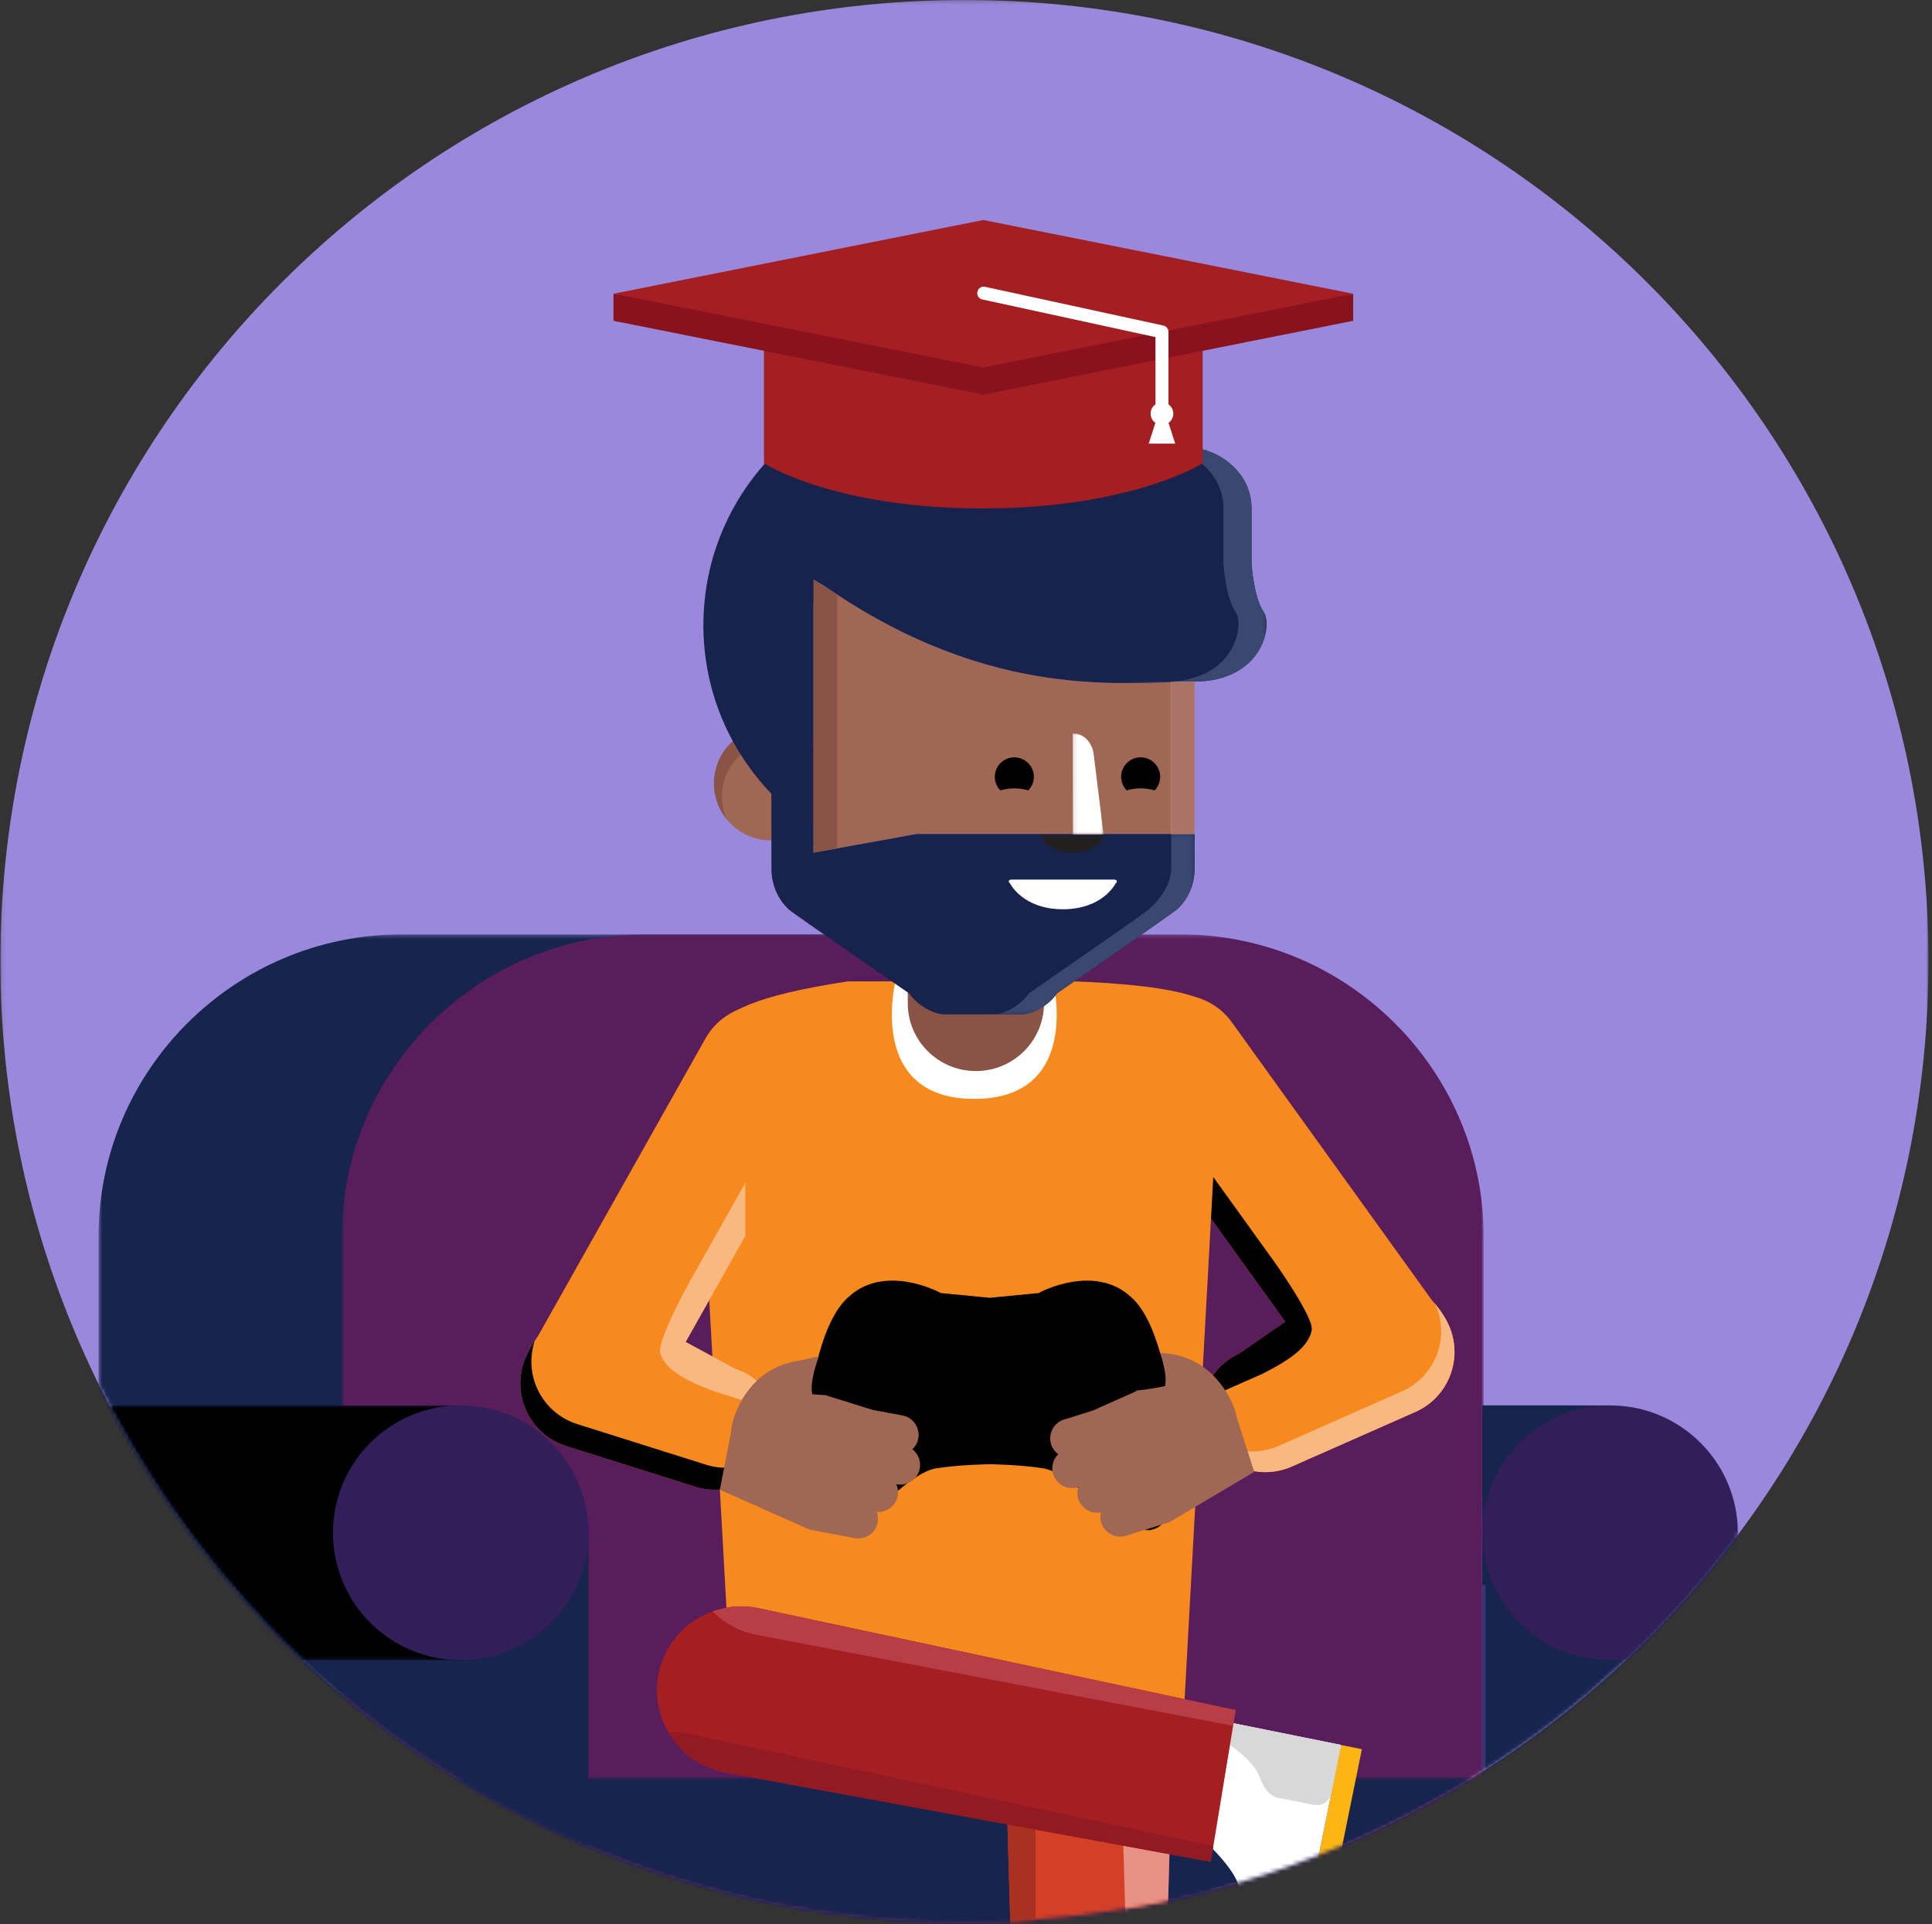 <svg width="500" height="498" viewBox="0 0 500 498" xmlns="http://www.w3.org/2000/svg" xmlns:xlink="http://www.w3.org/1999/xlink"><rect x="0" y="0" width="500" height="498" fill="#333333" stroke="none"/><title>Badge Copy 2</title><defs><path id="path-1" d="M499.094.218H.092v497.51h499.002V.218z"/><path d="M.552 116.683c40.622 82.48 125.706 139.255 224.09 139.255 24.806 0 48.766-3.609 71.382-10.33V.299H.552v116.385z" id="path-3"/><path d="M.67 197.141c43.467 36.68 99.692 58.797 161.097 58.797 49.476 0 95.589-14.357 134.375-39.122V.298H.67V197.14z" id="path-5"/><path d="M.005.514c38.25 23.777 83.427 37.515 131.822 37.515 48.396 0 93.573-13.738 131.824-37.515H.005z" id="path-7"/><path d="M.382 61.816A250.566 250.566 0 0 0 66.436.603H.382v61.213z" id="path-9"/><path d="M.361.807c12.945 24.706 29.93 46.974 50.08 65.933h40.847V.807H.361z" id="path-11"/><path id="path-13" d="M28.36.809v23.717H.395V.81H28.36z"/><path d="M249.592.218C111.797.218.09 111.59.09 248.972c0 137.385 111.706 248.757 249.5 248.757 137.797 0 249.503-111.372 249.503-248.757C499.094 111.59 387.388.218 249.592.218z" id="path-15"/><path d="M.361.807c12.945 24.706 29.93 46.974 50.08 65.933h40.844V.807H.361z" id="path-17"/><path id="path-19" d="M47.233.444H.16v17.22h47.074V.445z"/><path id="path-21" d="M40.358 61.613V.747H.721v60.866h39.637z"/><path id="path-23" d="M.952 46.864H65.67V.15H.952v46.713z"/><path id="path-25" d="M8.158 27.205V.962H.154v26.243h8.004z"/><path id="path-27" d="M17.91 5.1V.341H.341v4.76h17.57z"/></defs><g id="Notification-Icons" fill="none" fill-rule="evenodd"><g id="Badge-Accreditation" transform="translate(0 -1)"><g id="Badge-Copy-2"><g id="Page-1"><g id="Group-3" transform="translate(0 .777)"><mask id="mask-2" fill="#fff"><use xlink:href="#path-1"/></mask><path d="M499.094 248.973c0 137.384-111.706 248.755-249.501 248.755C111.797 497.728.092 386.357.092 248.973.092 111.589 111.797.218 249.592.218c137.796 0 249.502 111.371 249.502 248.755" id="Fill-1" fill="#9988DB" mask="url(#mask-2)"/></g><g id="Group-59" transform="translate(0 .777)"><g id="Group-6" transform="translate(24.95 241.79)"><mask id="mask-4" fill="#fff"><use xlink:href="#path-3"/></mask><path d="M296.024 213.417c0 42.97-35.266 78.126-78.362 78.126H78.91c-43.098 0-78.357-35.156-78.357-78.126V78.421C.552 35.454 35.812.298 78.909.298h138.753c43.096 0 78.362 35.156 78.362 78.123v134.996z" id="Fill-4" fill="#17244E" mask="url(#mask-4)"/></g><g id="Group-9" transform="translate(87.824 241.79)"><mask id="mask-6" fill="#fff"><use xlink:href="#path-5"/></mask><path d="M296.142 213.417c0 42.97-35.269 78.126-78.362 78.126H79.027C35.929 291.543.67 256.387.67 213.417V78.421C.67 35.454 35.93.298 79.027.298H217.78c43.093 0 78.362 35.156 78.362 78.123v134.996z" id="Fill-7" fill="#5A1D5C" mask="url(#mask-6)"/></g><g id="Group-12" transform="translate(117.764 459.7)"><mask id="mask-8" fill="#fff"><use xlink:href="#path-7"/></mask><path id="Fill-10" fill="#17244E" mask="url(#mask-8)" d="M293.922.514H-14.272v73.114h313.187z"/></g><g id="Group-15" transform="translate(383.234 397.014)"><mask id="mask-10" fill="#fff"><use xlink:href="#path-9"/></mask><path d="M.382.603v104.464c0 17.186 14.106 31.25 31.344 31.25h3.443c17.243 0 31.343-14.064 31.343-31.25V.603H.382z" id="Fill-13" fill="#17244E" mask="url(#mask-10)"/></g><g id="Group-18" transform="translate(27.944 363.183)"><mask id="mask-12" fill="#fff"><use xlink:href="#path-11"/></mask><path d="M-2.444.807v.101C-19.783 1.926-33.54 16.234-33.54 33.778c0 17.543 13.757 31.843 31.096 32.865v.097h93.732V.807H-2.444z" id="Fill-16" fill="#17244E" mask="url(#mask-12)"/></g><g id="Group-21" transform="translate(383.234 363.183)"><mask id="mask-14" fill="#fff"><use xlink:href="#path-13"/></mask><path id="Fill-19" fill="#000" mask="url(#mask-14)" d="M.382 24.526h27.981V.81H.383z"/></g><mask id="mask-16" fill="#fff"><use xlink:href="#path-15"/></mask><path id="Fill-22" fill="#17244E" mask="url(#mask-16)" d="M383.616 410.481h33.069V363.99h-33.07z"/><path id="Fill-24" fill="#17244E" mask="url(#mask-16)" d="M67.97 519.875h84.334v-125.05H67.97z"/><path d="M449.747 396.96c0 18.208-14.8 32.963-33.069 32.963-18.261 0-33.062-14.755-33.062-32.963s14.8-32.97 33.062-32.97c18.27 0 33.07 14.762 33.07 32.97" id="Fill-25" fill="#321F5A" mask="url(#mask-16)"/><g id="Group-28" mask="url(#mask-16)"><g transform="translate(27.944 363.183)"><mask id="mask-18" fill="#fff"><use xlink:href="#path-17"/></mask><path d="M-2.444.807v.101C-19.783 1.926-33.54 16.234-33.54 33.778c0 17.543 13.757 31.843 31.096 32.865v.097h93.732V.807H-2.444z" id="Fill-26" fill="#000" mask="url(#mask-18)"/></g></g><path d="M152.3 396.96c0 18.208-14.8 32.963-33.07 32.963-18.261 0-33.06-14.755-33.06-32.963s14.799-32.97 33.06-32.97c18.27 0 33.07 14.762 33.07 32.97" id="Fill-29" fill="#321F5A" mask="url(#mask-16)"/><path d="M310.713 366.025c.016-6.455 3.72-12.615 9.997-15.447l11.913-8.264-41.541-57.715c-5.483-7.626-3.735-18.234 3.91-23.703 7.647-5.463 18.293-3.724 23.782 3.896l51.783 71.953c1.832 2 3.342 4.187 4.34 6.374 3.895 8.547.108 18.618-8.456 22.502l-31.936 14.107c-8.574 3.897-18.678.104-22.563-8.438-1.038-2.273-1.239-2.898-1.229-5.265" id="Fill-30" fill="#F68A1F" mask="url(#mask-16)"/><path d="M326.855 355.754l-15.754 6.956c1.045-5.17 4.428-9.787 9.609-12.135l11.912-8.26-41.541-57.716c-3.219-4.48-3.892-9.97-2.378-14.861l41.435 57.568s9.872 13.947 9.34 17.143c-.844 5.111-7.736 8.748-12.623 11.305" id="Fill-31" fill="#000" mask="url(#mask-16)"/><path d="M331.04 374.404l31.93-14.12c8.57-3.88 12.358-13.941 8.466-22.495l-.016-.04c1.433 1.712 2.646 3.546 3.479 5.372 3.892 8.551.1 18.612-8.456 22.498l-31.936 14.115c-8.574 3.89-18.685.1-22.562-8.445-.12-.24-.216-.46-.313-.675 4.86 5.113 12.607 6.872 19.409 3.79" id="Fill-32" fill="#F8B87F" mask="url(#mask-16)"/><path d="M306.138 448.053H189.776l-8.797-157.325c4.397-20.034-8.982-29.213 38.406-36.483l56.903-.076c63.217 2.174 34.05 16.341 38.494 36.376l-8.644 157.508z" id="Fill-33" fill="#F68A1F" mask="url(#mask-16)"/><path d="M252.148 284.656c-27.998 0-20.399-30.489-20.399-30.489h40.782s7.615 30.489-20.383 30.489" id="Fill-34" fill="#FFF" mask="url(#mask-16)"/><path d="M234.93 251.507v8.364c0 9.71 7.893 17.577 17.629 17.577 9.74 0 17.633-7.866 17.633-17.577v-8.364H234.93z" id="Fill-35" fill="#895446" mask="url(#mask-16)"/><path d="M304.145 381.417c-.7-26.612-5.888-40.76-11.501-45.527-9.247-8.529-22.971-1.507-23.845-.98l-12.656 1.226-12.666-1.225c-.874-.528-14.592-7.55-23.841.979-5.61 4.768-10.797 18.915-11.508 45.527-.17 2.665.168 13.99 6.36 14.779l-.03.082s5.362.345 10.335-3.158c3.034-2.63 11.125-11.573 17.281-12.805 6.5-1.045 14.069-1.092 14.069-1.092s7.559.047 14.066 1.092c6.155 1.232 14.24 10.174 17.281 12.805 4.966 3.503 10.329 3.158 10.329 3.158l-.027-.082c6.188-.788 6.527-12.114 6.353-14.78" id="Fill-36" fill="#000" mask="url(#mask-16)"/><path d="M272.567 381.782c-.603-1.877-.007-3.857 1.312-5.155a5.026 5.026 0 0 1-1.848-2.574c-.848-2.706.686-5.6 3.365-6.401l7.495-2.352 11.4-5.088-12.873-3.202s-7.482-5.38-2.485-10.672c22.15 5.994 21.558 2.702 28.848 5.697 7.282 3.012 11.431 10.642 12.198 14.715.01.023.01.08.01.104l4.602 14.344-21.927 13.019-11.216 3.495a5.144 5.144 0 0 1-6.44-3.355c-.275-.899-.268-1.827-.077-2.682-2.525.478-5.07-.978-5.854-3.49a4.905 4.905 0 0 1 .014-3.054l-.091.017a5.12 5.12 0 0 1-6.433-3.366" id="Fill-37" fill="#9F6754" mask="url(#mask-16)"/><path d="M201.857 368.72c-.74-6.413-5.103-12.124-11.654-14.243l-12.764-6.899 34.87-61.953c4.595-8.183 1.675-18.53-6.526-23.125-8.212-4.592-18.591-1.674-23.203 6.505l-43.46 77.231c-1.594 2.193-2.85 4.53-3.6 6.818-2.921 8.928 1.962 18.518 10.907 21.43l33.307 10.494c8.952 2.912 18.57-1.966 21.487-10.888.777-2.377.908-3.02.636-5.37" id="Fill-38" fill="#F68A1F" mask="url(#mask-16)"/><path d="M190.202 354.475l-12.76-6.898 15.45-27.447v-13.767l-14.643 26.025s-8.266 14.949-7.388 18.067c1.417 4.988 8.657 7.843 13.812 9.837l16.426 5.172c-1.607-5.019-5.485-9.24-10.897-10.989" id="Fill-39" fill="#F8B87F" mask="url(#mask-16)"/><path d="M182.584 379.296l-33.307-10.502c-8.945-2.911-13.828-12.494-10.914-21.423a.081.081 0 0 0 .013-.043c-1.235 1.866-2.24 3.816-2.86 5.726-2.92 8.93 1.97 18.512 10.911 21.424l33.303 10.494c8.959 2.919 18.574-1.96 21.487-10.888.084-.248.165-.481.232-.702-4.256 5.61-11.762 8.224-18.865 5.914" id="Fill-40" fill="#000" mask="url(#mask-16)"/><path d="M238.027 380.307c.371-1.934-.452-3.827-1.912-4.965a5.004 5.004 0 0 0 1.527-2.769c.532-2.785-1.337-5.482-4.093-5.97l-7.713-1.455-11.922-3.717 12.401-4.687s6.796-6.218 1.213-10.889c-21.29 8.544-21.093 5.205-27.975 9.032-6.878 3.847-10.1 11.913-10.381 16.044-.01.026 0 .083 0 .107l-2.875 14.785 23.307 10.357 11.554 2.16c2.783.522 5.469-1.311 5.988-4.086.174-.928.057-1.85-.232-2.678 2.566.18 4.92-1.556 5.402-4.147a4.964 4.964 0 0 0-.374-3.029l.09.004a5.123 5.123 0 0 0 5.995-4.097" id="Fill-41" fill="#9F6754" mask="url(#mask-16)"/><path d="M212.206 350.611s-2.847 6.818-1.97 10.488l10.433.788 13.329-3.934-2.81-15.295-5.084-.705-13.898 8.658z" id="Fill-42" fill="#000" mask="url(#mask-16)"/><path d="M299.527 348.517s2.847 6.818 1.97 10.488c-10.5 2.063-10.433.788-10.433.788l-19.954-4.468 9.434-14.761 5.085-.705 13.898 8.658z" id="Fill-43" fill="#000" mask="url(#mask-16)"/><path id="Fill-44" fill="#D43F26" mask="url(#mask-16)" d="M299.475 591.447l4.092-143.395h-43.53l4.092 143.395z"/><path id="Fill-45" fill="#E89185" mask="url(#mask-16)" d="M299.475 591.447l4.092-143.395h-13.7l4.089 143.395z"/><path id="Fill-46" fill="#A83122" mask="url(#mask-16)" d="M267.996 591.447V458.794h-7.656l3.788 132.653z"/><path d="M334.09 494.978c1.558.315 3.514.708 5.362 1.086 3.912.788 4.787-2.675 4.787-2.675l8.214-40.408-5.368-1.079-8.209 40.402s-.884 3.462-4.785 2.674" id="Fill-47" fill="#FCB613" mask="url(#mask-16)"/><path d="M296.276 471.304l11.16 2.254c3.526 1.787 11.335 9.59 12.913 14.144 2.01 5.797 5.415 5.57 5.415 5.57s4.422.895 8.333 1.683c3.895.784 4.782-2.679 4.782-2.679l8.212-40.398-45.024-9.089-5.79 28.515z" id="Fill-48" fill="#FFF" mask="url(#mask-16)"/><path d="M301.912 443.623l10.672 4.645c3.534 1.779 11.783 7.248 13.364 11.813 2.005 5.79 5.412 5.573 5.412 5.573s4.42.888 8.332 1.68c3.901.787 4.782-2.675 4.782-2.675l2.6-12.785-45.005-9.083-.157.832z" id="Fill-49" fill="#D8D8D8" mask="url(#mask-16)"/><path d="M319.8 442.848l-123.706-26.415c-11.779-2.361-23.263 5.239-25.637 16.989-2.374 11.753 5.254 23.193 17.043 25.56l125.843 23.142 6.457-39.276z" id="Fill-50" fill="#A41E22" mask="url(#mask-16)"/><path d="M314.006 478.086l-135.502-29.05a21.754 21.754 0 0 0-5.47-.37c3.029 5.141 8.136 9.042 14.462 10.315l125.843 23.142.667-4.037z" id="Fill-51" fill="#911A23" mask="url(#mask-16)"/><path d="M319.8 442.848l-123.706-26.415c-4.056-.815-8.058-.421-11.679.887a21.631 21.631 0 0 0 11.193 6.021l123.523 23.587.67-4.08z" id="Fill-52" fill="#B73D46" mask="url(#mask-16)"/><path d="M308.991 176.649c-17.254 0-51.95 5.452-95.364-24.575-.937-.552-1.865-1.092-2.806-1.667-.013 2.695-.114 4.802-.302 6.395v64.115l26.766-4.848h71.897l-.05-39.427c-.05 0-.09.007-.14.007" id="Fill-53" fill="#9F6754" mask="url(#mask-16)"/><path d="M184.78 202.986c-.01 8.144 6.607 14.752 14.765 14.755 8.176.013 14.8-6.574 14.813-14.722.016-8.144-6.605-14.749-14.78-14.762-8.15-.01-14.789 6.584-14.799 14.729" id="Fill-54" fill="#9F6754" mask="url(#mask-16)"/><path d="M201.644 191.68c-8.165-.007-14.8 6.58-14.807 14.732 0 2.036.413 3.98 1.163 5.752a14.657 14.657 0 0 1-3.218-9.178c.01-8.147 6.644-14.742 14.799-14.73a14.795 14.795 0 0 1 13.614 9.007c-2.707-3.39-6.873-5.573-11.551-5.583" id="Fill-55" fill="#895446" mask="url(#mask-16)"/><path d="M262.508 204.282c1.245 0 2.458.19 3.603.527a5.014 5.014 0 0 0 1.444-3.52c0-2.773-2.26-5.034-5.047-5.034-2.79 0-5.051 2.26-5.051 5.035 0 1.373.556 2.608 1.437 3.52a12.811 12.811 0 0 1 3.614-.528" id="Fill-56" fill="#000" mask="url(#mask-16)"/><path d="M295.208 204.282c1.253 0 2.451.19 3.597.527a4.985 4.985 0 0 0 1.443-3.52 5.044 5.044 0 0 0-5.04-5.034c-2.796 0-5.057 2.26-5.057 5.035a5.03 5.03 0 0 0 1.443 3.52 12.758 12.758 0 0 1 3.614-.528" id="Fill-57" fill="#000" mask="url(#mask-16)"/><path d="M326.993 158.522c-2.532-3.65-3.092-12.345-3.092-12.345v-14.301c0-10.094-9.628-15.707-15.469-15.707H288.75c-11.333-10.668-26.607-17.222-43.427-17.222-34.957 0-63.286 28.254-63.286 63.1 0 16.93 6.701 32.292 17.589 43.625.014 10.996.017 19.293.017 19.433.007 4.227 1.748 7.993 4.478 10.508.016.017.016.027.016.034l.034.01c1.168 1.074 31.128 21.7 31.128 21.7 2.04 2.988 6.19 5.429 9.217 5.429l19.863-.017c3.024-.006 7.164-2.46 9.194-5.446 0 0 29.943-20.722 31.116-21.79l.016-.017.023-.024c2.73-2.534 4.455-6.31 4.455-10.527 0-.09-.007-3.536-.013-8.892h-71.885l-26.758 4.845v-64.116c.177-1.596.281-3.7.291-6.39.941.57 1.873 1.11 2.814 1.662 43.41 30.028 78.105 24.575 95.356 24.575.054 0 .09-.01.145-.01 17.495-.08 20.385-14.485 17.86-18.117" id="Fill-58" fill="#17234D" mask="url(#mask-16)"/></g><g id="Group-69" transform="translate(241.517 99.284)"><g id="Group-62"><mask id="mask-20" fill="#fff"><use xlink:href="#path-19"/></mask><path d="M39.959 17.665h7.274C35.9 6.997 20.625.442 3.806.442 2.584.442 1.364.486.16.552c15.382.868 29.284 7.212 39.8 17.113" id="Fill-60" fill="#FFF" mask="url(#mask-20)"/></g><g id="Group-65" transform="translate(45.908 16.915)"><mask id="mask-22" fill="#fff"><use xlink:href="#path-21"/></mask><path d="M39.568 43.099c-2.532-3.65-3.092-12.344-3.092-12.344V16.453C36.476 6.36 26.848.747 21.006.747h-7.273c5.84 0 15.472 5.613 15.472 15.706v14.302s.556 8.694 3.088 12.344c2.525 3.633-.364 18.038-17.86 18.117-.05 0-.09.01-.14.01-3.735 0-8.29.254-13.572.352 8.45.173 15.486-.352 20.842-.352.054 0 .09-.01.144-.01 17.495-.08 20.386-14.484 17.86-18.117" id="Fill-63" fill="#3A4870" mask="url(#mask-22)"/></g><g id="Group-68" transform="translate(1.996 117.413)"><mask id="mask-24" fill="#fff"><use xlink:href="#path-23"/></mask><path d="M59.574.151l.01 8.892c0 4.224-2.914 7.994-5.643 10.531 0 0-.01.017-.024.02l-.017.017C52.735 20.68 22.785 41.4 22.785 41.4c-2.03 2.986-6.17 5.44-9.19 5.447l-12.643.01c.017 0 .034.007.054.007l19.863-.017c3.021-.007 7.16-2.461 9.19-5.446 0 0 29.95-20.722 31.116-21.791l.017-.017c.01-.003.023-.02.023-.02 2.73-2.537 4.454-6.307 4.454-10.531 0-.09 0-3.536-.013-8.892h-6.082z" id="Fill-66" fill="#3A4870" mask="url(#mask-24)"/></g></g><g id="Group-96" transform="translate(158.683 57.493)"><path id="Fill-70" fill="#895446" d="M58.012 97.443l-6.169-3.957V164.2l6.169-1.106z"/><path id="Fill-72" fill="#E2C49D" d="M150.499 159.355h-6.089V120.06l6.089-.133z"/><path id="Fill-74" fill="#AA7365" d="M150.499 159.355h-6.089V120.06l6.089-.133z"/><path d="M103.188 171.173c-.868 0-1.055.477-.435 1.062 0 0 3.288 6.621 13.626 6.621 10.343 0 13.617-6.621 13.617-6.621.627-.585.43-1.062-.422-1.062h-26.386z" id="Fill-76" fill="#FFF"/><g id="Group-80" transform="translate(118.762 132.338)"><mask id="mask-26" fill="#fff"><use xlink:href="#path-25"/></mask><path d="M.198 27.205L.148.96C2.888.953 5.21 3.258 5.593 6.356l2.572 20.832-7.967.017z" id="Fill-78" fill="#FFF" mask="url(#mask-26)"/></g><g id="Group-83" transform="translate(109.78 159.203)"><mask id="mask-28" fill="#fff"><use xlink:href="#path-27"/></mask><path d="M17.916.34A10.487 10.487 0 0 1 9.138 5.1C5.454 5.11 2.226 3.224.34.373L17.916.339z" id="Fill-81" fill="#231F1F" mask="url(#mask-28)"/></g><path d="M39.03 28.627v34.79s17.923 11.688 56.582 11.688c38.656 0 56.952-11.689 56.952-11.689V28.627L95.801 38.628l-56.77-10z" id="Fill-84" fill="#A41E22"/><path id="Fill-86" fill="#89131C" d="M95.802 34.916L.08 19.543v7.001l95.718 19.09 95.717-19.09v-7.001z"/><path id="Fill-88" fill="#A41E22" d="M95.8.455L.08 19.54 95.8 38.626l95.713-19.086z"/><path d="M142.033 52.125a1.673 1.673 0 0 1-1.677-1.671V30.758l-44.81-9.74a1.673 1.673 0 0 1-1.276-1.994 1.673 1.673 0 0 1 1.996-1.28L142.39 27.77c.77.168 1.32.85 1.32 1.64v21.043c0 .92-.75 1.671-1.677 1.671" id="Fill-90" fill="#FFF"/><path d="M144.962 50.573a2.928 2.928 0 0 1-2.93 2.922 2.929 2.929 0 0 1-2.935-2.922 2.931 2.931 0 0 1 2.934-2.922 2.93 2.93 0 0 1 2.931 2.922" id="Fill-92" fill="#FFF"/><path id="Fill-94" fill="#FFF" d="M145.452 58.333h-6.843l2.488-7.761h1.866z"/></g></g></g></g></g></svg>